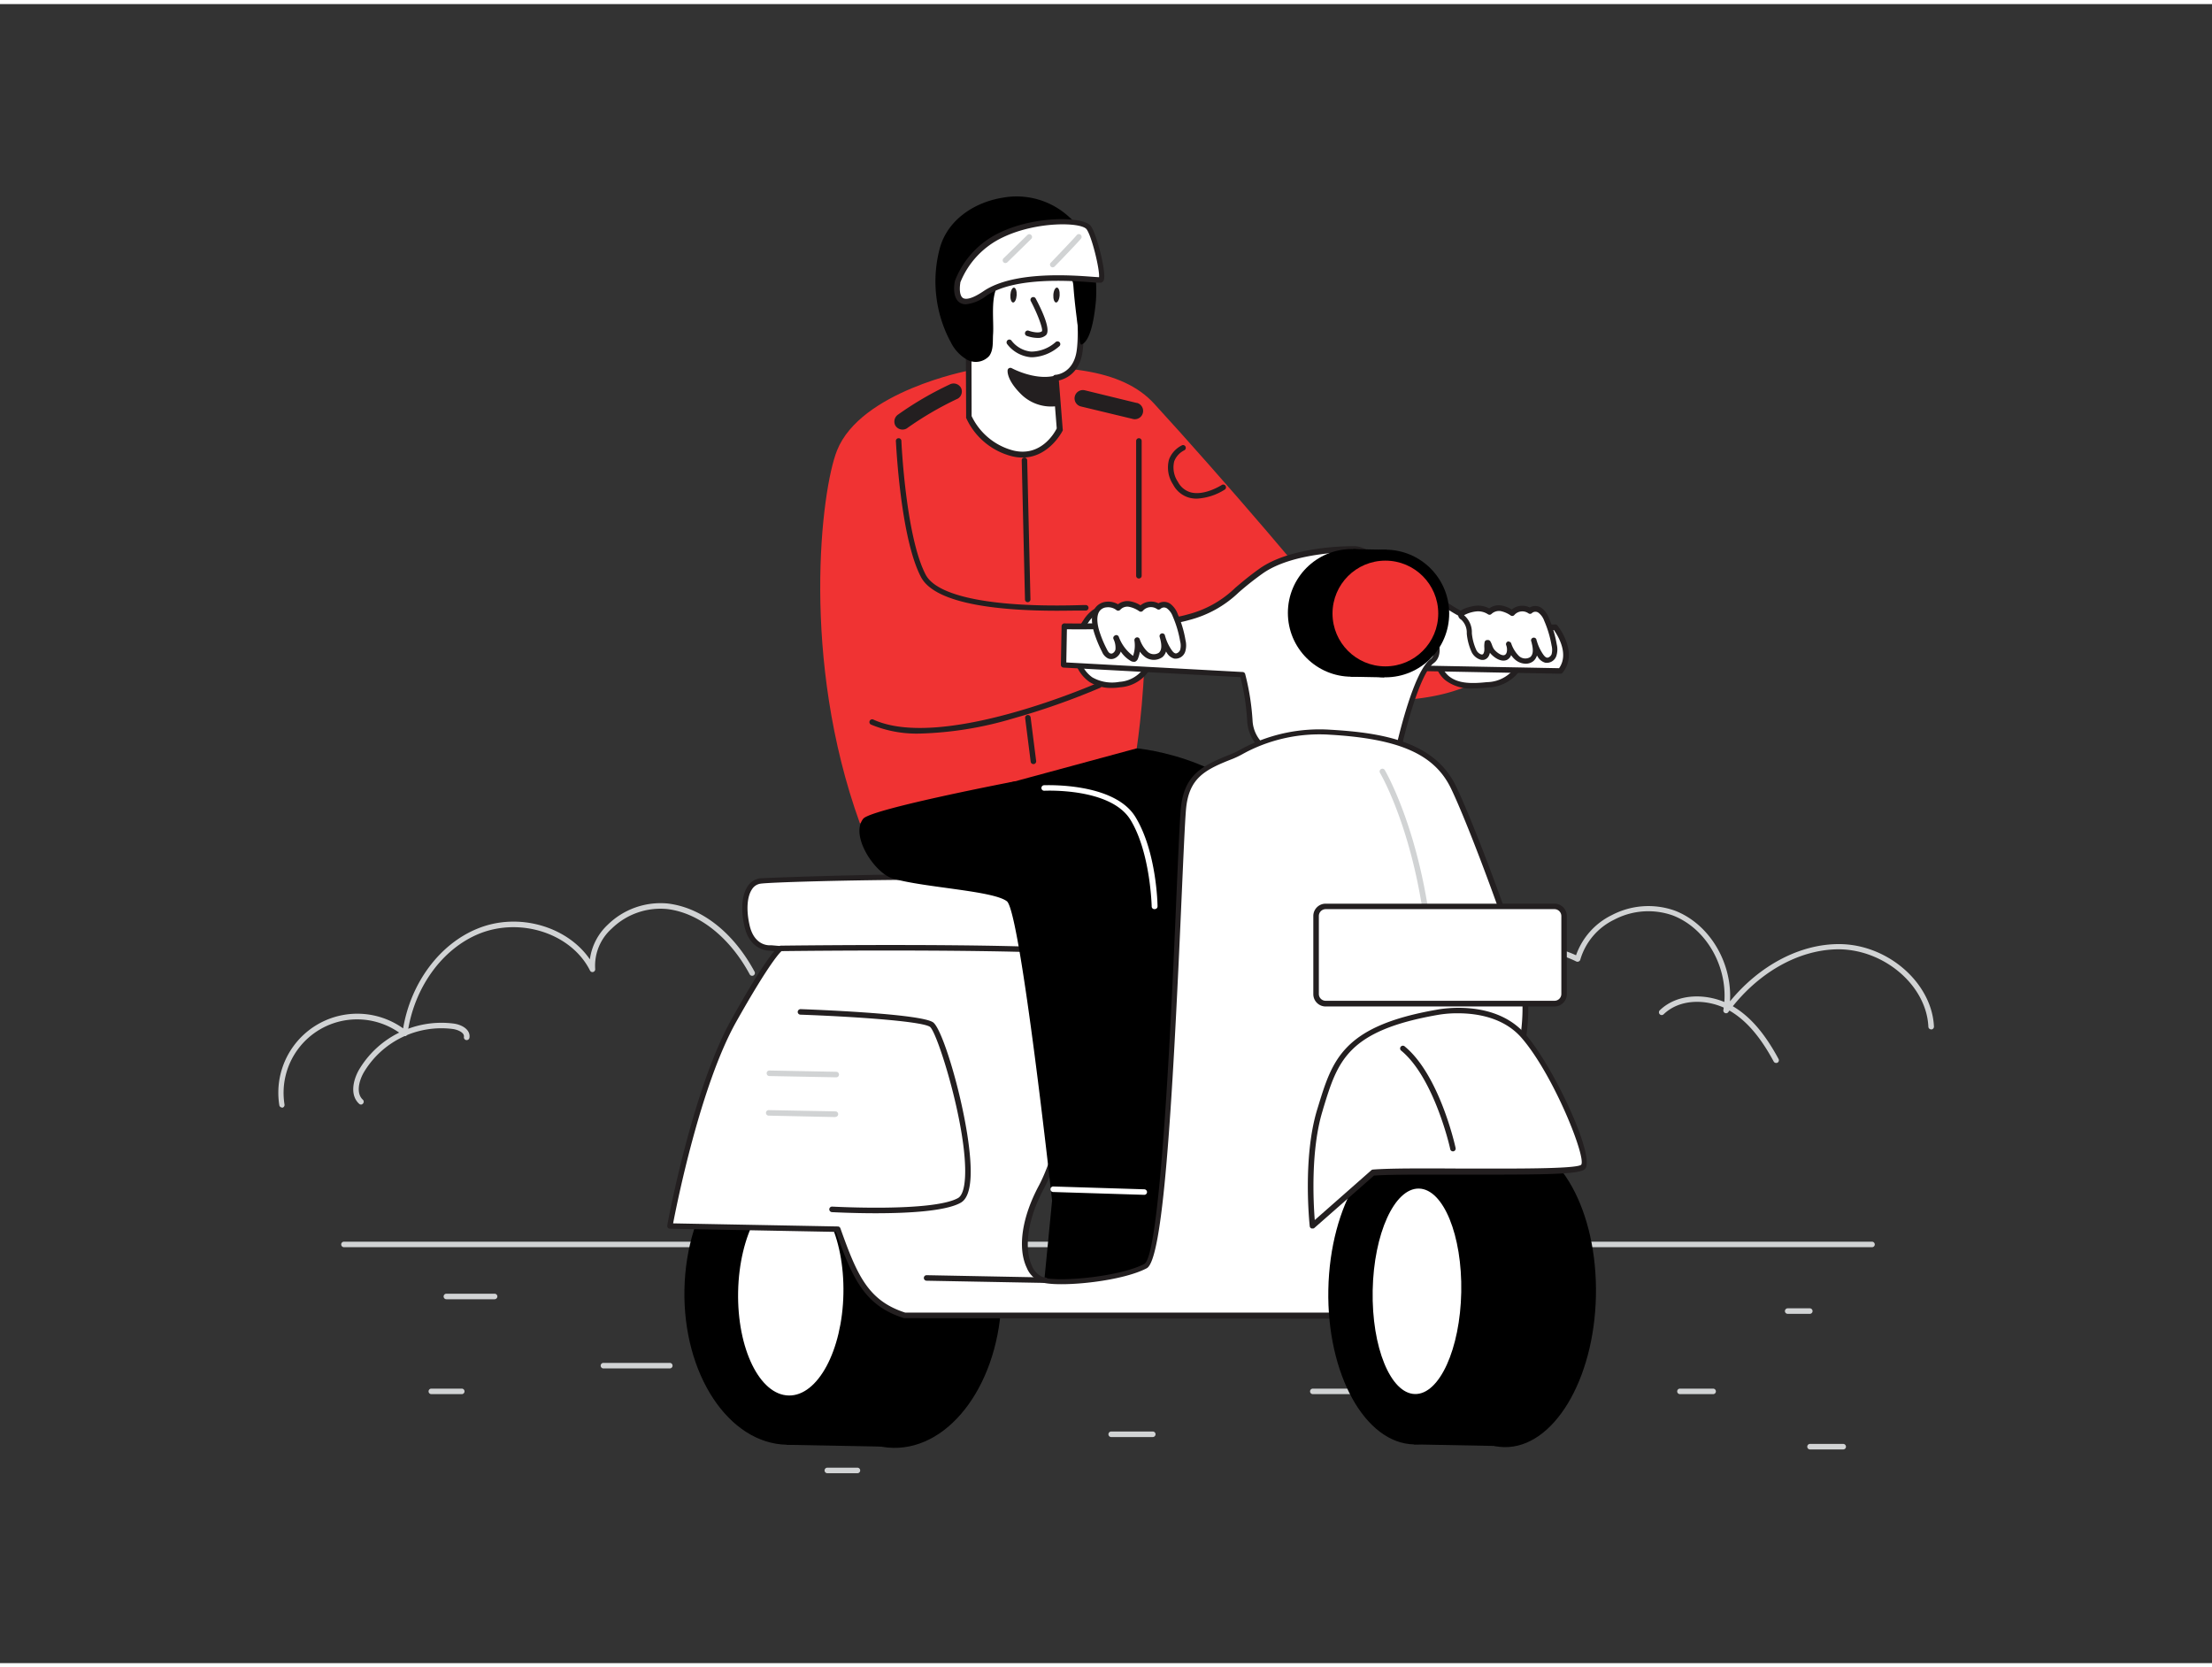 <svg xmlns="http://www.w3.org/2000/svg" viewBox="0 0 400 300" width="406" height="306" class="illustration styles_illustrationTablet__1DWOa"><rect x="0" y="0" width="400" height="300" fill="#333333" stroke="none"/><g id="_52_scooter" data-name="#52_scooter"><path d="M338.52,224.79H62.2a.5.5,0,0,1-.5-.5.5.5,0,0,1,.5-.5H338.52a.51.51,0,0,1,.5.5A.5.5,0,0,1,338.52,224.79Z" fill="#d1d3d4"></path><path d="M208.46,259.12h-7.52a.5.5,0,0,1-.5-.5.5.5,0,0,1,.5-.5h7.52a.5.5,0,0,1,.5.5A.51.51,0,0,1,208.46,259.12Z" fill="#d1d3d4"></path><path d="M121.12,246.71h-12a.5.5,0,1,1,0-1h12a.5.5,0,1,1,0,1Z" fill="#d1d3d4"></path><path d="M327.27,236.84h-4a.5.5,0,0,1-.5-.5.51.51,0,0,1,.5-.5h4a.51.51,0,0,1,.5.5A.5.5,0,0,1,327.27,236.84Z" fill="#d1d3d4"></path><path d="M309.79,251.36h-6a.5.5,0,0,1-.5-.5.5.5,0,0,1,.5-.5h6a.51.51,0,0,1,.5.5A.5.5,0,0,1,309.79,251.36Z" fill="#d1d3d4"></path><path d="M333.31,261.36h-6a.5.5,0,0,1-.5-.5.5.5,0,0,1,.5-.5h6a.51.51,0,0,1,.5.5A.5.5,0,0,1,333.31,261.36Z" fill="#d1d3d4"></path><path d="M83.47,251.36H78a.5.5,0,0,1-.5-.5.5.5,0,0,1,.5-.5h5.5a.5.5,0,0,1,.5.5A.5.5,0,0,1,83.47,251.36Z" fill="#d1d3d4"></path><path d="M89.44,234.2H80.72a.5.5,0,0,1-.5-.5.5.5,0,0,1,.5-.5h8.72a.5.5,0,0,1,.5.5A.51.51,0,0,1,89.44,234.2Z" fill="#d1d3d4"></path><path d="M155.05,265.66h-5.44a.5.5,0,0,1-.5-.5.5.5,0,0,1,.5-.5h5.44a.5.5,0,0,1,.5.5A.5.5,0,0,1,155.05,265.66Z" fill="#d1d3d4"></path><path d="M220.54,236.84H214a.5.5,0,0,1-.5-.5.51.51,0,0,1,.5-.5h6.58a.51.51,0,0,1,.5.5A.5.5,0,0,1,220.54,236.84Z" fill="#d1d3d4"></path><path d="M244.53,251.36H237.4a.5.5,0,0,1-.5-.5.51.51,0,0,1,.5-.5h7.13a.51.51,0,0,1,.5.5A.5.5,0,0,1,244.53,251.36Z" fill="#d1d3d4"></path><path d="M321.18,191.47a.49.49,0,0,1-.44-.26c-2.54-4.7-5.19-7.69-8.34-9.4-3.4-1.84-8.46-2.13-11.56.86a.5.5,0,0,1-.7-.72c3.45-3.33,9-3,12.74-1,3.33,1.81,6.11,4.92,8.74,9.81a.49.49,0,0,1-.21.67A.46.46,0,0,1,321.18,191.47Z" fill="#d1d3d4"></path><path d="M65.31,199a.54.54,0,0,1-.34-.12c-1.73-1.54-1.13-4.25-.09-6.11a17.33,17.33,0,0,1,17.23-8.41c1.48.22,3,1.12,2.78,2.55a.5.5,0,0,1-1-.15c.12-.8-1.13-1.29-1.94-1.42a16.33,16.33,0,0,0-16.21,7.92c-.92,1.66-1.32,3.8-.11,4.87a.5.5,0,0,1,0,.7A.51.51,0,0,1,65.31,199Z" fill="#d1d3d4"></path><path d="M51,199.53a.5.5,0,0,1-.49-.42,14.28,14.28,0,0,1,22.39-13.89c1.39-8.25,6.61-15.28,13.48-18.05,7.35-3,16.19-.41,20.29,5.57a10.45,10.45,0,0,1,3.25-6.28,13.64,13.64,0,0,1,10.83-3.82c6.15.74,11.87,5.23,15.7,12.33a.5.5,0,0,1-.88.48c-3.62-6.72-9.2-11.13-14.94-11.81a12.61,12.61,0,0,0-10,3.53,9,9,0,0,0-3,7.32.51.51,0,0,1-.36.53.49.49,0,0,1-.58-.26c-3.32-6.64-12.46-9.69-20-6.67-6.78,2.74-11.87,9.85-13,18.1a.51.51,0,0,1-.31.4.48.48,0,0,1-.5-.08A13.29,13.29,0,0,0,51.45,199a.51.51,0,0,1-.42.57Z" fill="#d1d3d4"></path><path d="M349.21,185.4a.5.5,0,0,1-.5-.48c-.34-7.41-7.9-13.93-16.18-14-7.23,0-14.74,4.23-20,11.36a.48.48,0,0,1-.6.16.49.49,0,0,1-.29-.54c1.22-7.17-2.81-14.68-9.17-17.11a13.25,13.25,0,0,0-10.58.78,11.66,11.66,0,0,0-6.12,7.22.5.5,0,0,1-.29.33.52.52,0,0,1-.44,0,19.73,19.73,0,0,0-26.3,8.76.49.49,0,0,1-.66.24.5.5,0,0,1-.25-.66A20.79,20.79,0,0,1,285,172a12.8,12.8,0,0,1,6.46-7.26,14.26,14.26,0,0,1,11.38-.82c6.26,2.39,10.41,9.37,10,16.41,5.36-6.53,12.65-10.36,19.7-10.35,8.79,0,16.81,7,17.18,14.91a.51.51,0,0,1-.48.53Z" fill="#d1d3d4"></path><path d="M190.45,214.31l-1.59,16.34s7.76,1.4,13.34-.35,7.61-2.51,12.82-.8c11.28,3.71,7.21-10.9,7.21-10.9l-15.3-3.78Z"></path><path d="M205.56,134.58s20.47,1.75,27.33,17.35-7.6,69.94-7.6,69.94l-18.36-7.05s5.75-50.45-.54-57S167,141.19,167,141.19Z"></path><path d="M267.83,122.1c-6.4,3.61-14.09,4-21.44,3.88a1.05,1.05,0,0,1-.85-.28,1,1,0,0,1-.12-.77q.77-7.26,2.11-14.44a1.12,1.12,0,0,1,.39-.8,1,1,0,0,1,.69-.09c1.87.19,3.66.93,5.54.93,1.4,0,2.79-.42,4.2-.33a11.69,11.69,0,0,1,2.85.66l4.13,1.33a5.45,5.45,0,0,1,2.34,1.2,1.88,1.88,0,0,1,.29,2.4" fill="#f03333"></path><path d="M268.94,123.09c-2.53.26-5.36.4-7.3-1.24a5,5,0,0,1-1.56-4.93,7.42,7.42,0,0,1,2-3.19,7.5,7.5,0,0,1,2.48-1.78,8.23,8.23,0,0,1,3.85-.37,10.41,10.41,0,0,1,4.74,1.39,4.62,4.62,0,0,1,1.85,6.2A6.92,6.92,0,0,1,268.94,123.09Z" fill="#fff"></path><path d="M266.37,123.75a7.54,7.54,0,0,1-5.05-1.52,5.39,5.39,0,0,1-1.72-5.43,7.84,7.84,0,0,1,2.15-3.42,8.07,8.07,0,0,1,2.66-1.89,8.9,8.9,0,0,1,4.08-.41,10.66,10.66,0,0,1,5,1.47c2.52,1.63,3.35,4.45,2,6.86a7.36,7.36,0,0,1-6.47,4.17h0A25.06,25.06,0,0,1,266.37,123.75Zm2.57-.66h0ZM267.16,112a6.34,6.34,0,0,0-2.38.4,7.16,7.16,0,0,0-2.32,1.67,7,7,0,0,0-1.9,3,4.47,4.47,0,0,0,1.4,4.42c1.79,1.51,4.51,1.37,6.93,1.12h0a6.4,6.4,0,0,0,5.7-3.67,4.11,4.11,0,0,0-1.68-5.53,9.8,9.8,0,0,0-4.51-1.32C268,112,267.6,112,267.16,112Z" fill="#231f20"></path><path d="M256.27,104.49s7.42,7.3,14.08,7.82a100.75,100.75,0,0,0,10.88.36s3.66,4.54.95,7.92l-31.84-.6Z" fill="#fff"></path><path d="M282.18,121.09h0l-31.84-.61a.49.49,0,0,1-.46-.67l5.94-15.5a.5.5,0,0,1,.81-.18c.07.07,7.37,7.18,13.77,7.69a102.61,102.61,0,0,0,10.82.36.49.49,0,0,1,.41.18c.16.2,3.88,4.89.94,8.54A.47.47,0,0,1,282.18,121.09Zm-31.13-1.59,30.88.59c1.88-2.64-.34-6.07-.94-6.91-1,0-5,.08-10.68-.37s-12-5.75-13.84-7.45Z" fill="#231f20"></path><path d="M175.14,66.28S155.63,70,151.36,80.72c-2.87,7.16-6.61,37.71,4.14,67.43l50.06-13.57s2-13.4,1.2-22.08c0,0,27.85,14.57,32.22,14.58s18.82-13.61,18.82-13.61l-4.86-7.34s-10.77,7.55-12,3.89c-.63-1.9-20.34-24.8-32.22-37.75C202.94,65.93,191.88,64.72,175.14,66.28Z" fill="#f03333"></path><path d="M190.89,67.6l.73,9.27s-2.67,5.76-8.49,4.37a12.07,12.07,0,0,1-7.94-6.63l-.09-16.89s4.29-2.41,2.93-12a34.21,34.21,0,0,0,16.6,2.3s1.24,10.15.58,14.79S190.89,67.6,190.89,67.6Z" fill="#fff"></path><path d="M184.89,82a8,8,0,0,1-1.88-.23,12.45,12.45,0,0,1-8.3-6.94.41.41,0,0,1,0-.19l-.08-16.89a.49.49,0,0,1,.26-.45s4-2.42,2.67-11.51a.52.52,0,0,1,.72-.55,34,34,0,0,0,16.32,2.26.52.52,0,0,1,.38.1.55.55,0,0,1,.2.35c.05.42,1.24,10.27.58,14.93-.55,3.91-3.15,4.92-4.28,5.18l.69,8.8a.47.47,0,0,1,0,.26S189.76,82,184.89,82ZM175.7,74.5a11.59,11.59,0,0,0,7.55,6.23c4.95,1.19,7.43-3.16,7.84-4l-.72-9.13a.52.52,0,0,1,.13-.38.5.5,0,0,1,.36-.18c.14,0,3.26-.24,3.84-4.38.56-3.93-.29-12-.52-14.14a34.51,34.51,0,0,1-15.52-2.07c.87,7.91-2.11,10.8-3,11.5Z" fill="#231f20"></path><path d="M191,72.21a7.37,7.37,0,0,1-6-1.94c-2.59-2.52-2.38-4-2.38-4s4.15,2.29,8,1.46Z" fill="#231f20"></path><path d="M190.15,72.77a7.72,7.72,0,0,1-5.42-2.14c-2.69-2.62-2.54-4.25-2.52-4.42a.47.47,0,0,1,.27-.38.5.5,0,0,1,.46,0s4,2.19,7.6,1.42a.51.51,0,0,1,.4.08.54.54,0,0,1,.21.36l.39,4.46a.51.51,0,0,1-.42.54A5.6,5.6,0,0,1,190.15,72.77Zm-6.76-5.61a8.5,8.5,0,0,0,2,2.75,6.91,6.91,0,0,0,5.08,1.85l-.3-3.43A13.32,13.32,0,0,1,183.39,67.16Z" fill="#231f20"></path><path d="M186.83,53.5s2.76,5.23,1.93,6-2.92,0-2.92,0" fill="#fff"></path><path d="M187.6,60.37a6,6,0,0,1-1.93-.37.49.49,0,0,1-.29-.64.5.5,0,0,1,.64-.3c.58.22,1.94.52,2.4.09.2-.43-.74-3-2-5.41a.5.5,0,1,1,.88-.47c1.35,2.54,2.75,5.75,1.83,6.61A2.14,2.14,0,0,1,187.6,60.37Z" fill="#231f20"></path><path d="M186.75,63.86h-.34a6.05,6.05,0,0,1-4.28-2.37.52.52,0,0,1,.07-.71.49.49,0,0,1,.7.06,5.07,5.07,0,0,0,3.57,2,6.71,6.71,0,0,0,4.41-1.71.51.51,0,0,1,.71,0,.5.5,0,0,1,0,.71A7.87,7.87,0,0,1,186.75,63.86Z" fill="#231f20"></path><ellipse cx="183.27" cy="52.61" rx="1.35" ry="0.57" transform="translate(119.2 232.2) rotate(-86.38)" fill="#231f20"></ellipse><ellipse cx="191.04" cy="52.61" rx="1.35" ry="0.57" transform="translate(126.48 239.95) rotate(-86.38)" fill="#231f20"></ellipse><path d="M178.83,55.24a8,8,0,0,0-2-2.34,2.62,2.62,0,0,0-1.49-.68,2.34,2.34,0,0,0-1.27.39,4.91,4.91,0,0,0-2.25,3.24,4.12,4.12,0,0,0,.07,1.88A4.26,4.26,0,0,0,173.7,60a11.85,11.85,0,0,0,2.65,1.18" fill="#fff"></path><path d="M176.35,61.67l-.17,0a13,13,0,0,1-2.76-1.23,4.79,4.79,0,0,1-2-2.53,4.35,4.35,0,0,1-.08-2.13,5.4,5.4,0,0,1,2.48-3.58,3,3,0,0,1,1.56-.47,3.23,3.23,0,0,1,1.79.79,8.69,8.69,0,0,1,2.13,2.5.51.51,0,1,1-.9.5,7.57,7.57,0,0,0-1.87-2.19,2.13,2.13,0,0,0-1.19-.56,1.81,1.81,0,0,0-1,.32,4.37,4.37,0,0,0-2,2.88,3.45,3.45,0,0,0,.06,1.64,3.72,3.72,0,0,0,1.6,2,11.63,11.63,0,0,0,2.54,1.13.52.52,0,0,1,.31.66A.51.51,0,0,1,176.35,61.67Z" fill="#231f20"></path><path d="M171.79,60.88l.1.17a7.41,7.41,0,0,0,3,3.26,3.29,3.29,0,0,0,4-.69c.8-1.11.6-2.65.69-3.94.17-2.45-.53-6.87,1-9,.72-1,2.73-1.07,3.81-1.2a36,36,0,0,1,6.05-.18,17.13,17.13,0,0,1,2.37.23c1.15.2,1.22.5,1.31,1.66.24,3.27.71,6.51,1.14,9.76a1.14,1.14,0,0,0,.24.64c1.94-.62,2.51-6.18,2.67-7.87a24.37,24.37,0,0,0-1.48-10.43,11.89,11.89,0,0,0-3.28-4.72A14,14,0,0,0,181.38,35c-5.2.82-10.13,4.05-11.48,9.32A23.2,23.2,0,0,0,171.79,60.88Z"></path><ellipse cx="161.85" cy="233.17" rx="27.69" ry="19.05" transform="matrix(0.02, -1, 1, 0.02, -74.35, 390.57)"></ellipse><rect x="124.63" y="223.47" width="55.39" height="19.05" transform="translate(-83.51 380.88) rotate(-88.91)"></rect><ellipse cx="142.81" cy="232.81" rx="27.69" ry="19.05" transform="translate(-92.67 371.18) rotate(-88.91)"></ellipse><ellipse cx="142.81" cy="232.81" rx="18.58" ry="9.52" transform="matrix(0.02, -1, 1, 0.02, -92.67, 371.18)" fill="#fff"></ellipse><path d="M139.43,170.69s-3.35.35-4.33-4,0-7.7,2.36-8.07,59.11-2,60.73,1.15,2.12,8.37-4,12S139.43,170.69,139.43,170.69Z" fill="#fff"></path><path d="M180.83,173.6c-15.91,0-39.66-2.24-41.41-2.41-.48,0-3.81,0-4.8-4.43-.69-3-.47-5.69.59-7.25a3.21,3.21,0,0,1,2.17-1.42c.56-.09,59.3-2.4,61.25,1.41s1.83,9.08-4.22,12.66C192.61,173.22,187.38,173.6,180.83,173.6Zm-41.4-3.41h0c.49,0,48.48,4.61,54.42,1.1,6.87-4.05,4.68-9.71,3.84-11.34-2-2.58-56.81-1.42-60.2-.89a2.18,2.18,0,0,0-1.5,1c-.9,1.32-1.07,3.74-.45,6.47.87,3.92,3.68,3.67,3.79,3.66Z" fill="#231f20"></path><path d="M202.5,123.05a7.55,7.55,0,0,1-5.24-.9,6.28,6.28,0,0,1-2.64-5,9.38,9.38,0,0,1,1.7-5.49,6.3,6.3,0,0,1,1.52-1.69,5.51,5.51,0,0,1,4.6-.67,11.63,11.63,0,0,1,4.17,2.3,5.38,5.38,0,0,1,1.6,1.76c1,2.08.47,4.52-.6,6.46A6.31,6.31,0,0,1,202.5,123.05Z" fill="#fff"></path><path d="M201,123.66a7.28,7.28,0,0,1-4-1.09,6.81,6.81,0,0,1-2.86-5.37,9.92,9.92,0,0,1,1.78-5.8,6.69,6.69,0,0,1,1.65-1.81,6,6,0,0,1,5-.75,11.71,11.71,0,0,1,4.36,2.39,5.94,5.94,0,0,1,1.74,1.93c1,2,.74,4.47-.61,6.92a6.81,6.81,0,0,1-5.48,3.46h0A10.64,10.64,0,0,1,201,123.66Zm-.21-14.06a4.49,4.49,0,0,0-2.67.8,5.84,5.84,0,0,0-1.4,1.55,9,9,0,0,0-1.61,5.2,5.8,5.8,0,0,0,2.41,4.59,7.23,7.23,0,0,0,4.9.82h0a5.84,5.84,0,0,0,4.75-3c.56-1,1.74-3.65.58-6A5.05,5.05,0,0,0,206.3,112a10.92,10.92,0,0,0-4-2.21A6.15,6.15,0,0,0,200.8,109.6Z" fill="#231f20"></path><path d="M244.73,98.55s-10.87-.16-16.71,4-6.37,6.39-13.13,8.34-22.43,1.63-22.43,1.63l-.13,7,32.38,1.76a44.73,44.73,0,0,1,1.32,8.4,6.75,6.75,0,0,0,2.5,4.86l24.19.95s3.05-14.31,6.26-16.66C263.4,115.57,250,98.23,244.73,98.55Z" fill="#fff"></path><path d="M252.72,136h0L228.51,135a.49.49,0,0,1-.28-.11,7.16,7.16,0,0,1-2.7-5.26,41.27,41.27,0,0,0-1.22-7.92l-32-1.73a.5.5,0,0,1-.47-.51l.13-7a.5.5,0,0,1,.16-.34.46.46,0,0,1,.35-.14c.16,0,15.67.29,22.28-1.62a19.12,19.12,0,0,0,8.6-4.8c1.17-1,2.5-2.13,4.38-3.47,5.84-4.15,16.32-4.08,17-4.07,4.25-.26,12.71,9.35,15,15.8,1.18,3.26.39,4.71-.48,5.35-2.51,1.84-5.24,12.44-6.08,16.37A.49.49,0,0,1,252.72,136Zm-24-1.94,23.6.93c.54-2.42,3.32-14.32,6.37-16.55,1.08-.8.67-2.73.13-4.21-2.3-6.37-10.41-15.15-13.94-15.15h-.16c-.11,0-10.77-.12-16.41,3.9a54.37,54.37,0,0,0-4.31,3.41,20.19,20.19,0,0,1-9,5c-6.15,1.78-19.3,1.7-22.07,1.66l-.11,6,31.89,1.73a.49.49,0,0,1,.46.37,44.19,44.19,0,0,1,1.34,8.54A6.18,6.18,0,0,0,228.72,134Z" fill="#231f20"></path><circle cx="244.43" cy="110.09" r="11.54"></circle><circle cx="250.52" cy="110.2" r="11.54"></circle><rect x="235.94" y="107.1" width="23.08" height="6.09" transform="translate(132.66 355.49) rotate(-88.91)"></rect><circle cx="250.52" cy="110.2" r="9.56" fill="#f03333"></circle><path d="M240.91,237a2.75,2.75,0,0,1-.52.11H163.62c-7-2.22-9.05-7-12.12-15.61l-30.38-.58s4.42-24.34,11.53-37.08,8.57-13.12,8.57-13.12,57.94-.67,57.9,1.42-5.87,32.45-10.83,41.73-3,16.18.72,16.87,13.91-.41,18.12-2.62,6-72.93,6.83-82.49c.52-6.18,3.75-7.66,8.86-9.69a24.66,24.66,0,0,0,2.41-1.21,29.27,29.27,0,0,1,15.33-3.14c11.1.64,18.77,2.85,22.17,9.79s11.53,28.94,12.48,33.75,2,15.44-6.6,29.64S242.39,236.2,240.91,237Z" fill="#fff"></path><path d="M163.62,237.62l-.15,0c-7.15-2.25-9.29-7.16-12.32-15.6l-30-.57a.51.51,0,0,1-.38-.18.5.5,0,0,1-.1-.41c0-.24,4.51-24.57,11.58-37.23,6.7-12,8.49-13.26,8.89-13.37h.12c9.37-.11,56.22-.54,58.2,1.46a.65.65,0,0,1,.2.47c-.05,2.45-5.91,32.63-10.89,42-3.44,6.43-3.37,11.43-2.15,14a3.69,3.69,0,0,0,2.52,2.2c3.49.65,13.61-.38,17.79-2.58,3-1.56,5-47.33,5.82-66.88.32-7.24.57-13,.76-15.22.53-6.37,3.83-8,9.17-10.11a15.36,15.36,0,0,0,1.78-.87l.57-.31a29.85,29.85,0,0,1,15.6-3.2c9.43.55,18.7,2.15,22.59,10.07,3.37,6.85,11.56,29,12.52,33.87,1.85,9.37-.46,19.74-6.67,30-8.82,14.57-26.44,31.62-27.88,32.4h0a1.9,1.9,0,0,1-.68.17Zm77.29-.61h0Zm-77.21-.39h76.69l.3-.06c1.51-.89,19-18,27.49-32,6.08-10.05,8.34-20.17,6.54-29.29-1-4.82-9.09-26.82-12.43-33.63-3-6-9.27-8.79-21.76-9.52a28.85,28.85,0,0,0-15.07,3.09l-.56.3a17.44,17.44,0,0,1-1.89.93c-5.13,2-8.06,3.47-8.55,9.27-.19,2.24-.44,7.95-.76,15.18-1.77,40.68-3.45,66.19-6.34,67.71-4.43,2.33-14.73,3.36-18.44,2.67a4.6,4.6,0,0,1-3.24-2.74c-1.71-3.57-.9-9.12,2.17-14.86,4.83-9,10.43-38.17,10.76-41.3-2.89-1.26-35.56-1.37-57.28-1.12-.19.16-2,1.76-8.25,12.87-6.38,11.44-10.64,32.6-11.36,36.36l29.79.56a.5.5,0,0,1,.46.33C155,229.89,157,234.47,163.7,236.62Z" fill="#231f20"></path><ellipse cx="272.24" cy="233.06" rx="27.69" ry="16.03" transform="matrix(0.02, -1, 1, 0.02, 34.06, 500.83)"></ellipse><rect x="236.54" y="224.89" width="55.39" height="16.03" transform="translate(26.35 492.67) rotate(-88.91)"></rect><ellipse cx="256.22" cy="232.76" rx="27.69" ry="16.03" transform="translate(18.64 484.51) rotate(-88.91)"></ellipse><ellipse cx="256.22" cy="232.76" rx="18.58" ry="8.01" transform="translate(18.64 484.51) rotate(-88.91)" fill="#fff"></ellipse><path d="M259.93,182.29s10.05-2,15.54,4.27,12.37,22.18,10.78,23.71-30.14.37-38,1l-10.95,9.63S236,208.69,238.67,200,242.85,185.25,259.93,182.29Z" fill="#fff"></path><path d="M237.34,221.4a.53.53,0,0,1-.18,0,.49.49,0,0,1-.32-.41c-.05-.5-1.31-12.4,1.35-21.1l.16-.52c2.59-8.46,4.46-14.58,21.49-17.53.51-.1,10.42-2,16,4.43,5.11,5.85,12.83,22.4,10.75,24.4-1,1-7.84,1-22.13,1-6.59,0-12.83-.06-16,.17l-10.84,9.52A.5.5,0,0,1,237.34,221.4Zm26.28-38.91a20.47,20.47,0,0,0-3.6.29h0c-16.43,2.85-18.13,8.42-20.71,16.84l-.15.53c-2.18,7.09-1.65,16.68-1.41,19.73l10.22-9a.48.48,0,0,1,.29-.13c3.14-.25,9.5-.22,16.23-.18,8.61,0,20.4.1,21.43-.68,1-1.23-5-16.33-10.81-23C271.88,183.21,267,182.49,263.62,182.49Zm-3.69-.2h0Z" fill="#231f20"></path><path d="M258.86,175.12a.49.49,0,0,1-.5-.47c-1.22-22.72-8.73-35.5-8.81-35.63a.5.5,0,0,1,.17-.68.49.49,0,0,1,.69.17c.08.13,7.71,13.09,9,36.08a.5.5,0,0,1-.48.53Z" fill="#d1d3d4"></path><path d="M262.74,207.46a.5.5,0,0,1-.49-.39c0-.13-2.87-12.85-8.84-17.8a.5.5,0,1,1,.64-.76c6.23,5.16,9.06,17.81,9.17,18.35a.5.5,0,0,1-.38.59Z" fill="#231f20"></path><path d="M189,231.25h0l-21.44-.4a.5.5,0,0,1,0-1l21.44.41a.5.5,0,1,1,0,1Z" fill="#231f20"></path><path d="M158.34,218.65c-4.18,0-7.59-.19-7.91-.2a.52.52,0,0,1-.47-.53.5.5,0,0,1,.53-.47c.18,0,18.07,1,22.72-1.53.75-.4,1.19-1.72,1.3-3.82.45-8.77-5-26.23-6.35-27.16-1.57-1.07-14.87-1.9-23.43-2.2a.51.51,0,0,1-.48-.52.53.53,0,0,1,.52-.48c2.21.08,21.64.81,23.95,2.38,2.08,1.41,7.21,19.68,6.79,28-.13,2.54-.73,4.06-1.82,4.65C170.88,218.32,163.92,218.65,158.34,218.65Z" fill="#231f20"></path><path d="M202.19,109.21a2.23,2.23,0,0,1,2-.7,5.1,5.1,0,0,1,2.06.88,2.42,2.42,0,0,1,3.22-.39,1.42,1.42,0,0,1,1.84-.09,3.58,3.58,0,0,1,1.14,1.63,20.19,20.19,0,0,1,1.37,4.61,3.41,3.41,0,0,1,0,1.82,1.34,1.34,0,0,1-1.41.92,1.81,1.81,0,0,1-1-.86,9,9,0,0,1-1.23-2.74c.34,1.15.61,2.59-.3,3.38a2.15,2.15,0,0,1-2.7-.18,6.15,6.15,0,0,1-1.55-2.48,6.13,6.13,0,0,1-.29,3.09.51.51,0,0,1-.25.32.52.52,0,0,1-.38-.08,8.06,8.06,0,0,1-2.86-3.74,3.89,3.89,0,0,1,.39,2.18c-.16.73-.95,1.38-1.65,1.09a1.89,1.89,0,0,1-.84-1,22.12,22.12,0,0,1-1.4-3.42c-.38-1.21-.68-3,.2-4.11A2.76,2.76,0,0,1,202.19,109.21Z" fill="#fff"></path><path d="M205,118.93a1.08,1.08,0,0,1-.54-.16,5.57,5.57,0,0,1-1.79-1.69,2.1,2.1,0,0,1-1,1.17,1.51,1.51,0,0,1-1.29.08,2.31,2.31,0,0,1-1.09-1.19,22.21,22.21,0,0,1-1.44-3.5c-.35-1.14-.79-3.24.29-4.57a2.8,2.8,0,0,1,1.94-1,3.48,3.48,0,0,1,2.09.46,2.78,2.78,0,0,1,2.16-.54,5.07,5.07,0,0,1,1.91.73,3,3,0,0,1,3.25-.36,2,2,0,0,1,2.17.11,4.08,4.08,0,0,1,1.32,1.85,20,20,0,0,1,1.4,4.72,3.93,3.93,0,0,1-.06,2.07,1.84,1.84,0,0,1-2,1.24A2.24,2.24,0,0,1,211,117.3l-.15-.22a2.17,2.17,0,0,1-.64,1,2.68,2.68,0,0,1-3.35-.18,4,4,0,0,1-.74-.81,5.69,5.69,0,0,1-.32,1.21,1,1,0,0,1-.54.62A.82.82,0,0,1,205,118.93Zm-3.15-4.83a.49.49,0,0,1,.45.28,7.55,7.55,0,0,0,2.59,3.48,5.64,5.64,0,0,0,.25-2.77.51.51,0,0,1,.36-.56.48.48,0,0,1,.59.29,5.61,5.61,0,0,0,1.41,2.28,1.69,1.69,0,0,0,2.06.2c.49-.44.57-1.24.24-2.52l-.1-.37a.49.49,0,0,1,.35-.6.5.5,0,0,1,.61.34c0,.12.07.24.1.37a8.49,8.49,0,0,0,1.07,2.23c.17.25.43.6.73.66s.71-.27.85-.62a3,3,0,0,0,0-1.55,19.57,19.57,0,0,0-1.33-4.5,3.18,3.18,0,0,0-1-1.42.93.93,0,0,0-1.18,0,.5.5,0,0,1-.68.07,1.92,1.92,0,0,0-2.53.3.51.51,0,0,1-.66.11,4.86,4.86,0,0,0-1.86-.81,1.73,1.73,0,0,0-1.58.52.51.51,0,0,1-.71.07,2.42,2.42,0,0,0-1.73-.5,1.76,1.76,0,0,0-1.25.6c-.82,1-.35,2.89-.12,3.65a20.25,20.25,0,0,0,1.38,3.34c.15.3.33.63.58.73a.5.5,0,0,0,.44,0,1.06,1.06,0,0,0,.53-.69,3.55,3.55,0,0,0-.36-1.9.49.49,0,0,1,.26-.63A.51.51,0,0,1,201.8,114.1Z" fill="#231f20"></path><path d="M269.41,109.89a2.48,2.48,0,0,1,2-.66,5.22,5.22,0,0,1,2.06.88,2.41,2.41,0,0,1,3.21-.39,1.44,1.44,0,0,1,1.85-.09,3.69,3.69,0,0,1,1.14,1.64,20,20,0,0,1,1.37,4.6,3.61,3.61,0,0,1,0,1.82,1.36,1.36,0,0,1-1.41.93,1.87,1.87,0,0,1-1.05-.87,9,9,0,0,1-1.23-2.74c.34,1.15.6,2.59-.3,3.38a2.17,2.17,0,0,1-2.71-.18,6.23,6.23,0,0,1-1.54-2.48c.26.62.21,2.1-.53,2.41s-2-.58-2.5-1.18a11.49,11.49,0,0,1-.72-1.51c-.12.49,0,1-.09,1.52a2,2,0,0,1-.19.68.81.81,0,0,1-.53.43.87.87,0,0,1-.48,0,2.17,2.17,0,0,1-1.19-1.06,9.86,9.86,0,0,1-.85-3.17c-.12-1-.22-2.24-1.18-2.9a.84.84,0,0,1-.28-.25c-.39-.8,2.18-1.32,2.64-1.37A3.7,3.7,0,0,1,269.41,109.89Z" fill="#fff"></path><path d="M275.94,119.28a3,3,0,0,1-1.9-.69,4,4,0,0,1-.78-.87,1.55,1.55,0,0,1-.78.88c-1.1.46-2.42-.51-3.06-1.3a2.22,2.22,0,0,1-.2.58,1.33,1.33,0,0,1-.86.69,1.41,1.41,0,0,1-.75-.06,2.67,2.67,0,0,1-1.47-1.29,10.44,10.44,0,0,1-.9-3.36l0-.13a3.16,3.16,0,0,0-1-2.41,1.18,1.18,0,0,1-.45-.44.86.86,0,0,1,0-.81c.52-.94,3-1.27,3-1.27a4.18,4.18,0,0,1,2.5.48,2.91,2.91,0,0,1,2.16-.54,5.06,5.06,0,0,1,1.92.74,3,3,0,0,1,3.25-.37,2,2,0,0,1,2.17.11,4.08,4.08,0,0,1,1.32,1.85,21,21,0,0,1,1.4,4.72,3.83,3.83,0,0,1-.07,2.07,1.83,1.83,0,0,1-2,1.24,2.26,2.26,0,0,1-1.36-1.07l-.15-.23a2.26,2.26,0,0,1-.64,1A2.18,2.18,0,0,1,275.94,119.28Zm-3.13-4a.5.5,0,0,1,.46.31,5.82,5.82,0,0,0,1.4,2.29,1.7,1.7,0,0,0,2.06.19c.5-.44.58-1.24.25-2.53,0-.12-.07-.24-.1-.36a.49.49,0,0,1,.35-.6.5.5,0,0,1,.61.34c0,.12.07.24.1.36a8.37,8.37,0,0,0,1.06,2.24c.19.28.44.6.73.66s.72-.27.85-.62a3.12,3.12,0,0,0,0-1.55,19.59,19.59,0,0,0-1.34-4.5,3.18,3.18,0,0,0-1-1.42.94.94,0,0,0-1.18,0,.5.5,0,0,1-.68.07,1.92,1.92,0,0,0-2.53.3.5.5,0,0,1-.65.11,4.93,4.93,0,0,0-1.86-.81,2,2,0,0,0-1.64.53.5.5,0,0,1-.61.06,3.2,3.2,0,0,0-2.18-.52,6.09,6.09,0,0,0-2.17.68,4,4,0,0,1,1.42,3.14l0,.14a9.28,9.28,0,0,0,.8,3,1.56,1.56,0,0,0,.89.81.51.51,0,0,0,.23,0,.38.38,0,0,0,.19-.19,1.59,1.59,0,0,0,.14-.51,3.92,3.92,0,0,0,0-.6,4.07,4.07,0,0,1,.07-1A.5.5,0,0,1,269,115a.49.49,0,0,1,.5.23,4,4,0,0,1,.32.71,2.91,2.91,0,0,0,.37.75c.46.57,1.41,1.25,1.92,1s.47-1.25.26-1.76a.5.5,0,0,1,.27-.65A.43.43,0,0,1,272.81,115.23Z" fill="#231f20"></path><path d="M155.62,148.19c-1.19,3.4,3,9.23,5.91,9.95,5.61,1.63,18.09,2.18,20.55,4.1s8.17,54.12,8.17,54.12l16.68-1.54c1.45-9.28,10.31-60.87-3.51-68.6-3.74-2.09-19.81-5.69-19.81-5.69s-26.09,5-27.51,6.78A3,3,0,0,0,155.62,148.19Z"></path><path d="M151.2,194.07h0l-12.07-.23a.49.49,0,0,1-.49-.51.48.48,0,0,1,.51-.49l12.07.23a.5.5,0,0,1,0,1Z" fill="#d1d3d4"></path><path d="M151.06,201.26h0L139,201a.5.5,0,0,1-.49-.51A.5.5,0,0,1,139,200l12.07.23a.5.5,0,0,1,0,1Z" fill="#d1d3d4"></path><path d="M205.94,103.87a.49.49,0,0,1-.49-.5V79a.5.5,0,1,1,1,0v24.4A.5.5,0,0,1,205.94,103.87Z" fill="#231f20"></path><path d="M191.14,109.7c-9.55,0-21.93-1-24.6-6.1C162.83,96.54,162.06,79.7,162,79a.5.5,0,1,1,1,0c0,.17.79,17.32,4.4,24.19,2.11,4,12.46,6,28.41,5.48h.53a.5.5,0,1,1,0,1l-.49,0C194.42,109.66,192.83,109.7,191.14,109.7Z" fill="#231f20"></path><path d="M166.4,131.91a21.49,21.49,0,0,1-8.86-1.61.5.5,0,1,1,.41-.91c12.48,5.69,40.34-6.56,40.62-6.68a.5.5,0,0,1,.41.91,130.17,130.17,0,0,1-15.78,5.56A64.68,64.68,0,0,1,166.4,131.91Z" fill="#231f20"></path><path d="M206.93,215.32h0l-16.47-.51a.5.5,0,0,1,0-1l16.47.51a.51.51,0,0,1,.49.52A.5.5,0,0,1,206.93,215.32Z" fill="#fff"></path><path d="M208.75,163.66a.49.49,0,0,1-.49-.49c0-.09-.23-9.77-3.83-15.65s-15.49-5.27-15.61-5.27a.5.5,0,1,1,0-1c.51,0,12.68-.5,16.5,5.74s4,15.75,4,16.15a.49.49,0,0,1-.49.51Z" fill="#fff"></path><path d="M173.15,50.24a15.68,15.68,0,0,1,8-8.52c6.21-3,14.66-2.75,15.74-1.3s3,9.36,2.13,9.47-14.58-1.84-20.87,2.43S173.15,50.24,173.15,50.24Z" fill="#fff"></path><path d="M174.67,54.29a2.06,2.06,0,0,1-1.14-.32c-1.42-1-.93-3.55-.86-3.84a.11.11,0,0,1,0-.05,16,16,0,0,1,8.23-8.81c6.29-3,15-2.91,16.35-1.15,1.06,1.42,2.89,8.53,2.34,9.83a.7.7,0,0,1-.55.44,11.22,11.22,0,0,1-1.47-.07c-3.85-.29-14.06-1.06-19.18,2.41A7.33,7.33,0,0,1,174.67,54.29Zm-1-3.92c-.12.59-.27,2.28.45,2.77.36.24,1.33.4,3.75-1.24,5.41-3.66,15.87-2.88,19.81-2.58l1.06.07c.16-1.29-1.29-7.38-2.25-8.67s-9-1.48-15.12,1.45A15.32,15.32,0,0,0,173.64,50.37Z" fill="#231f20"></path><path d="M181.82,46.83a.5.5,0,0,1-.35-.86l4.31-4.21a.48.48,0,0,1,.7,0,.49.49,0,0,1,0,.7l-4.31,4.22A.54.54,0,0,1,181.82,46.83Z" fill="#d1d3d4"></path><path d="M190.37,47.6a.47.47,0,0,1-.35-.14.49.49,0,0,1,0-.7c1.71-1.78,4.36-4.57,4.66-4.95a.5.5,0,1,1,.79.61c-.42.55-4.29,4.57-4.73,5A.51.51,0,0,1,190.37,47.6Z" fill="#d1d3d4"></path><path d="M185.84,108.15a.49.49,0,0,1-.49-.49l-.59-25.15a.49.49,0,0,1,.48-.51.51.51,0,0,1,.51.49l.59,25.15a.5.5,0,0,1-.48.51Z" fill="#231f20"></path><path d="M186.87,137.43a.49.49,0,0,1-.49-.43l-1-7.89a.49.49,0,0,1,.43-.55.5.5,0,0,1,.56.42l1,7.89a.5.5,0,0,1-.43.56Z" fill="#231f20"></path><path d="M216.41,89.43a5.53,5.53,0,0,1-1.28-.15,4.72,4.72,0,0,1-3-2.41,5.57,5.57,0,0,1-.73-4.53,4.69,4.69,0,0,1,2.4-2.58.5.5,0,0,1,.39.91,3.72,3.72,0,0,0-1.85,2,4.62,4.62,0,0,0,.66,3.71,3.75,3.75,0,0,0,2.39,1.93c2.5.61,5.51-1.33,5.54-1.35a.5.5,0,0,1,.69.15.49.49,0,0,1-.14.68A10.46,10.46,0,0,1,216.41,89.43Z" fill="#231f20"></path><rect x="237.99" y="163.16" width="44.85" height="17.6" rx="1.73" fill="#fff"></rect><path d="M281.1,181.26H239.72a2.23,2.23,0,0,1-2.23-2.23V164.9a2.23,2.23,0,0,1,2.23-2.23H281.1a2.23,2.23,0,0,1,2.23,2.23V179A2.23,2.23,0,0,1,281.1,181.26Zm-41.38-17.6a1.24,1.24,0,0,0-1.23,1.24V179a1.23,1.23,0,0,0,1.23,1.23H281.1a1.24,1.24,0,0,0,1.24-1.23V164.9a1.25,1.25,0,0,0-1.24-1.24Z" fill="#231f20"></path><path d="M173.75,69.34a1.53,1.53,0,0,0-2.05-.54,60.31,60.31,0,0,0-9.26,5.4,1.54,1.54,0,0,0-.54,2,1.52,1.52,0,0,0,2.06.54,59.74,59.74,0,0,1,9.25-5.4A1.5,1.5,0,0,0,173.75,69.34Z" fill="#231f20"></path><path d="M205.57,72.13l-9.35-2.28a1.5,1.5,0,1,0-.8,2.9L204.77,75a1.5,1.5,0,1,0,.8-2.89Z" fill="#231f20"></path></g></svg>